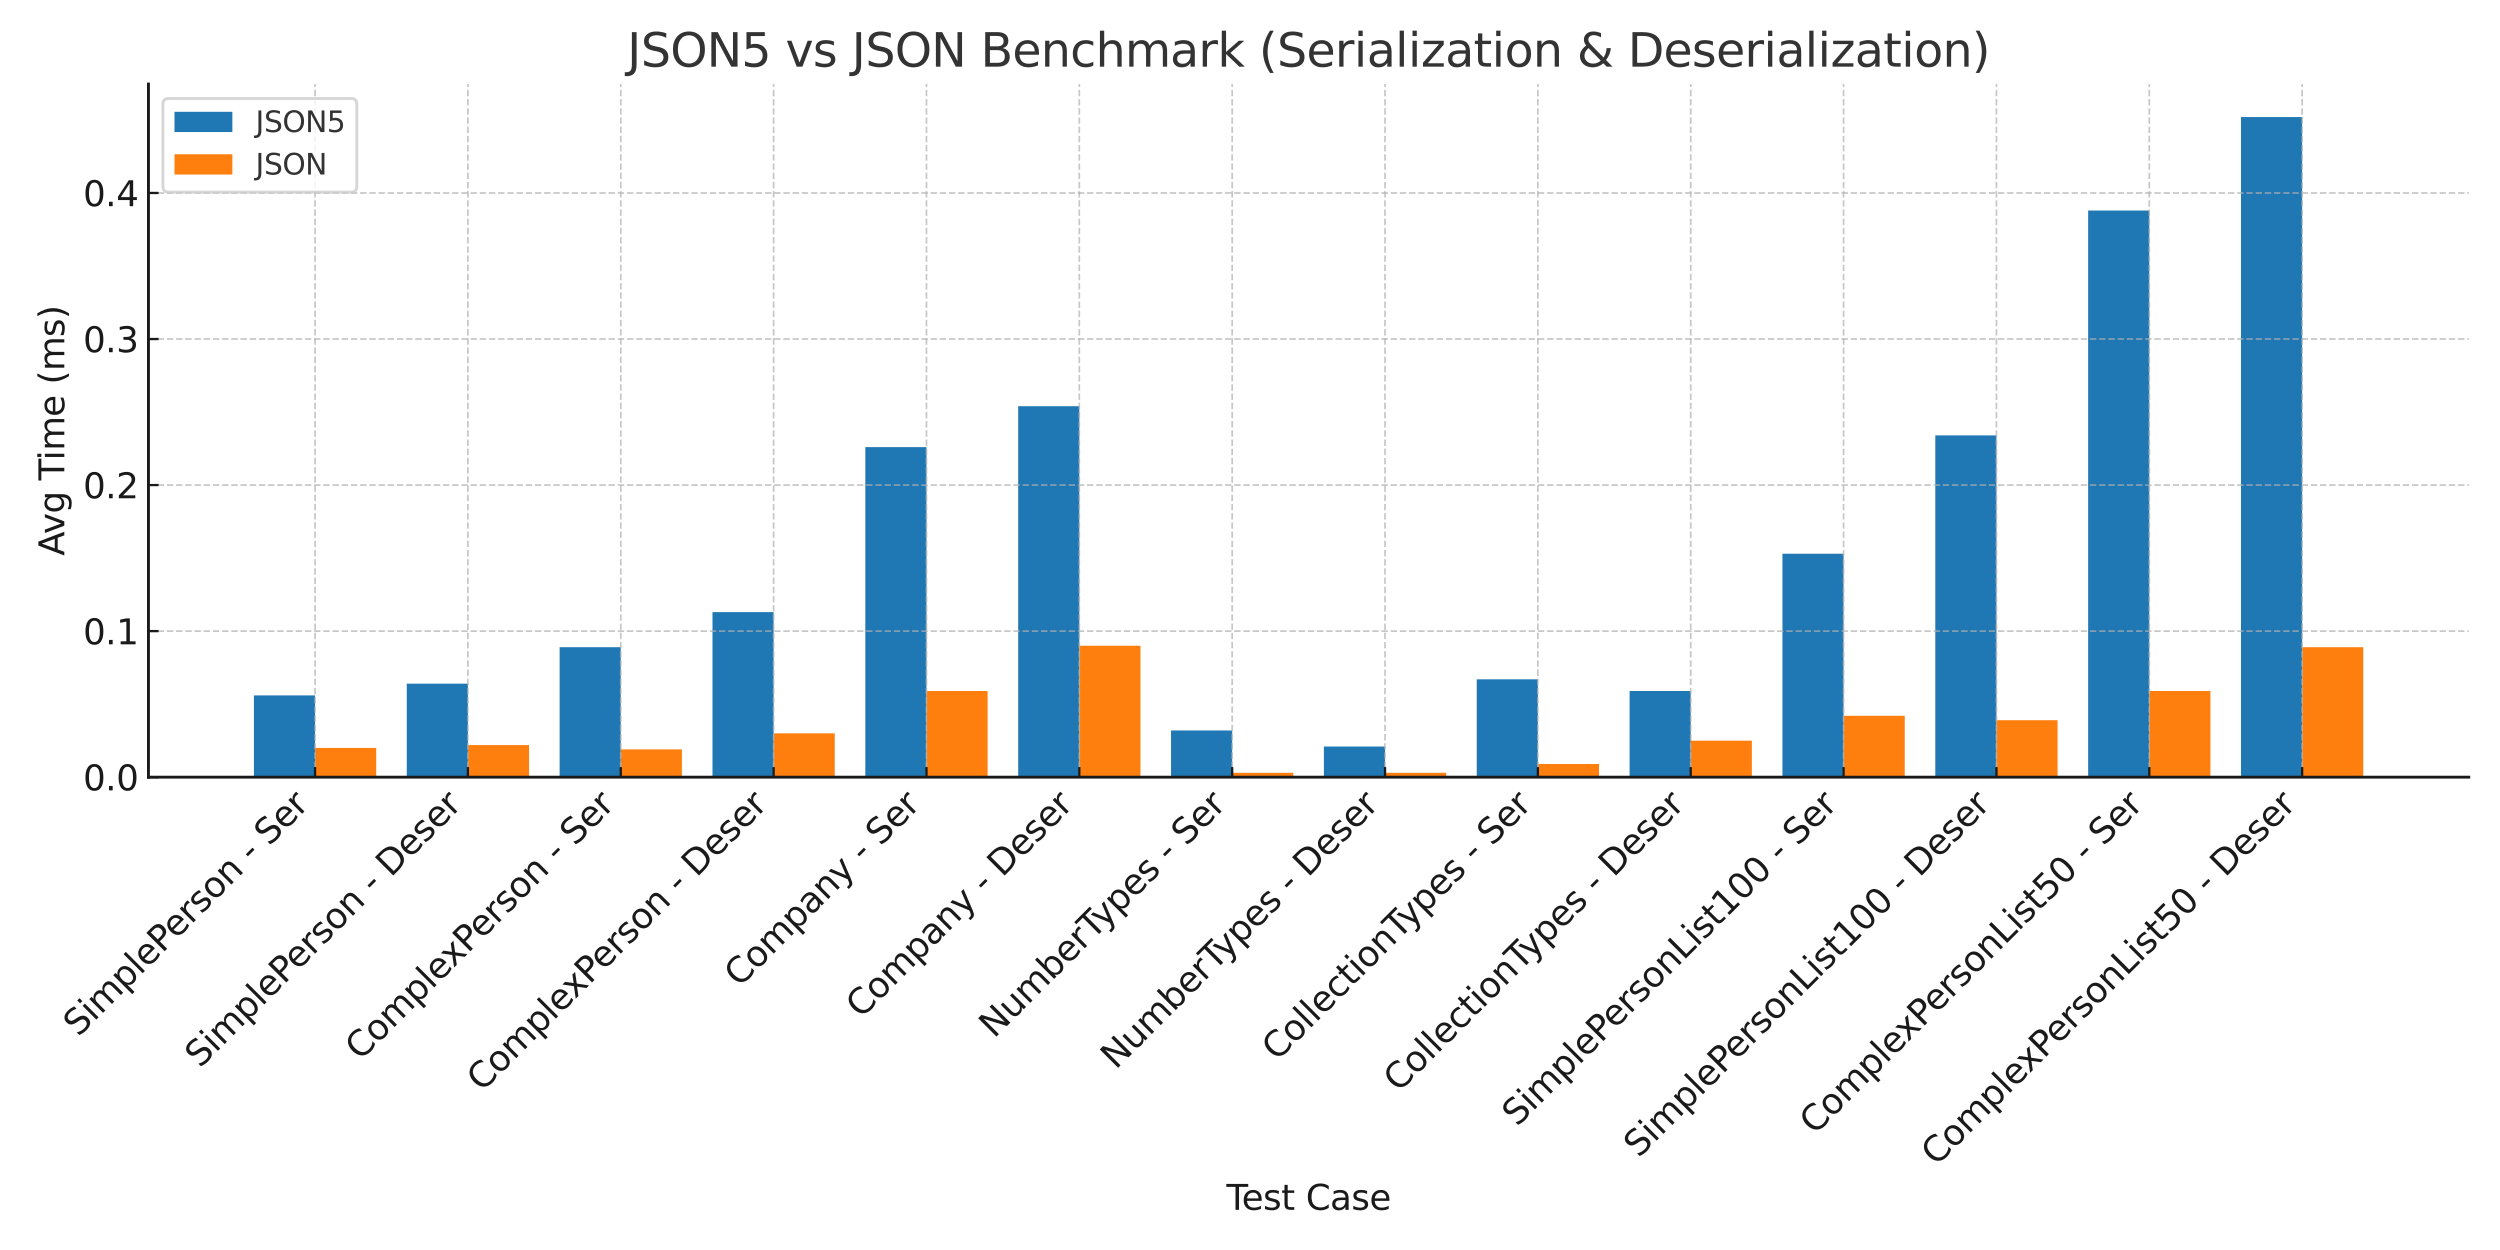<?xml version="1.0" encoding="utf-8" standalone="no"?>
<!DOCTYPE svg PUBLIC "-//W3C//DTD SVG 1.1//EN"
  "http://www.w3.org/Graphics/SVG/1.1/DTD/svg11.dtd">
<svg xmlns:xlink="http://www.w3.org/1999/xlink" width="864pt" height="432pt" viewBox="0 0 864 432" xmlns="http://www.w3.org/2000/svg" version="1.1">
 <defs>
  <style type="text/css">*{stroke-linejoin: round; stroke-linecap: butt}</style>
 </defs>
 <g id="figure_1">
  <g id="patch_1">
   <path d="M 0 432 
L 864 432 
L 864 0 
L 0 0 
z
" style="fill: #ffffff"/>
  </g>
  <g id="axes_1">
   <g id="patch_2">
    <path d="M 51.306 268.59 
L 853.2 268.59 
L 853.2 29.04 
L 51.306 29.04 
z
" style="fill: #ffffff"/>
   </g>
   <g id="patch_3">
    <path d="M 87.755 268.59 
L 108.886 268.59 
L 108.886 240.325 
L 87.755 240.325 
z
" clip-path="url(#p04f91b95f8)" style="fill: #1f77b4"/>
   </g>
   <g id="patch_4">
    <path d="M 140.581 268.59 
L 161.711 268.59 
L 161.711 236.287 
L 140.581 236.287 
z
" clip-path="url(#p04f91b95f8)" style="fill: #1f77b4"/>
   </g>
   <g id="patch_5">
    <path d="M 193.407 268.59 
L 214.537 268.59 
L 214.537 223.668 
L 193.407 223.668 
z
" clip-path="url(#p04f91b95f8)" style="fill: #1f77b4"/>
   </g>
   <g id="patch_6">
    <path d="M 246.233 268.59 
L 267.363 268.59 
L 267.363 211.555 
L 246.233 211.555 
z
" clip-path="url(#p04f91b95f8)" style="fill: #1f77b4"/>
   </g>
   <g id="patch_7">
    <path d="M 299.058 268.59 
L 320.189 268.59 
L 320.189 154.519 
L 299.058 154.519 
z
" clip-path="url(#p04f91b95f8)" style="fill: #1f77b4"/>
   </g>
   <g id="patch_8">
    <path d="M 351.884 268.59 
L 373.014 268.59 
L 373.014 140.386 
L 351.884 140.386 
z
" clip-path="url(#p04f91b95f8)" style="fill: #1f77b4"/>
   </g>
   <g id="patch_9">
    <path d="M 404.71 268.59 
L 425.84 268.59 
L 425.84 252.439 
L 404.71 252.439 
z
" clip-path="url(#p04f91b95f8)" style="fill: #1f77b4"/>
   </g>
   <g id="patch_10">
    <path d="M 457.535 268.59 
L 478.666 268.59 
L 478.666 257.991 
L 457.535 257.991 
z
" clip-path="url(#p04f91b95f8)" style="fill: #1f77b4"/>
   </g>
   <g id="patch_11">
    <path d="M 510.361 268.59 
L 531.491 268.59 
L 531.491 234.773 
L 510.361 234.773 
z
" clip-path="url(#p04f91b95f8)" style="fill: #1f77b4"/>
   </g>
   <g id="patch_12">
    <path d="M 563.187 268.59 
L 584.317 268.59 
L 584.317 238.811 
L 563.187 238.811 
z
" clip-path="url(#p04f91b95f8)" style="fill: #1f77b4"/>
   </g>
   <g id="patch_13">
    <path d="M 616.013 268.59 
L 637.143 268.59 
L 637.143 191.365 
L 616.013 191.365 
z
" clip-path="url(#p04f91b95f8)" style="fill: #1f77b4"/>
   </g>
   <g id="patch_14">
    <path d="M 668.838 268.59 
L 689.969 268.59 
L 689.969 150.481 
L 668.838 150.481 
z
" clip-path="url(#p04f91b95f8)" style="fill: #1f77b4"/>
   </g>
   <g id="patch_15">
    <path d="M 721.664 268.59 
L 742.794 268.59 
L 742.794 72.751 
L 721.664 72.751 
z
" clip-path="url(#p04f91b95f8)" style="fill: #1f77b4"/>
   </g>
   <g id="patch_16">
    <path d="M 774.49 268.59 
L 795.62 268.59 
L 795.62 40.447 
L 774.49 40.447 
z
" clip-path="url(#p04f91b95f8)" style="fill: #1f77b4"/>
   </g>
   <g id="patch_17">
    <path d="M 108.886 268.59 
L 130.016 268.59 
L 130.016 258.496 
L 108.886 258.496 
z
" clip-path="url(#p04f91b95f8)" style="fill: #ff7f0e"/>
   </g>
   <g id="patch_18">
    <path d="M 161.711 268.59 
L 182.842 268.59 
L 182.842 257.486 
L 161.711 257.486 
z
" clip-path="url(#p04f91b95f8)" style="fill: #ff7f0e"/>
   </g>
   <g id="patch_19">
    <path d="M 214.537 268.59 
L 235.667 268.59 
L 235.667 259 
L 214.537 259 
z
" clip-path="url(#p04f91b95f8)" style="fill: #ff7f0e"/>
   </g>
   <g id="patch_20">
    <path d="M 267.363 268.59 
L 288.493 268.59 
L 288.493 253.448 
L 267.363 253.448 
z
" clip-path="url(#p04f91b95f8)" style="fill: #ff7f0e"/>
   </g>
   <g id="patch_21">
    <path d="M 320.189 268.59 
L 341.319 268.59 
L 341.319 238.811 
L 320.189 238.811 
z
" clip-path="url(#p04f91b95f8)" style="fill: #ff7f0e"/>
   </g>
   <g id="patch_22">
    <path d="M 373.014 268.59 
L 394.145 268.59 
L 394.145 223.164 
L 373.014 223.164 
z
" clip-path="url(#p04f91b95f8)" style="fill: #ff7f0e"/>
   </g>
   <g id="patch_23">
    <path d="M 425.84 268.59 
L 446.97 268.59 
L 446.97 267.076 
L 425.84 267.076 
z
" clip-path="url(#p04f91b95f8)" style="fill: #ff7f0e"/>
   </g>
   <g id="patch_24">
    <path d="M 478.666 268.59 
L 499.796 268.59 
L 499.796 267.076 
L 478.666 267.076 
z
" clip-path="url(#p04f91b95f8)" style="fill: #ff7f0e"/>
   </g>
   <g id="patch_25">
    <path d="M 531.491 268.59 
L 552.622 268.59 
L 552.622 264.048 
L 531.491 264.048 
z
" clip-path="url(#p04f91b95f8)" style="fill: #ff7f0e"/>
   </g>
   <g id="patch_26">
    <path d="M 584.317 268.59 
L 605.447 268.59 
L 605.447 255.972 
L 584.317 255.972 
z
" clip-path="url(#p04f91b95f8)" style="fill: #ff7f0e"/>
   </g>
   <g id="patch_27">
    <path d="M 637.143 268.59 
L 658.273 268.59 
L 658.273 247.391 
L 637.143 247.391 
z
" clip-path="url(#p04f91b95f8)" style="fill: #ff7f0e"/>
   </g>
   <g id="patch_28">
    <path d="M 689.969 268.59 
L 711.099 268.59 
L 711.099 248.906 
L 689.969 248.906 
z
" clip-path="url(#p04f91b95f8)" style="fill: #ff7f0e"/>
   </g>
   <g id="patch_29">
    <path d="M 742.794 268.59 
L 763.925 268.59 
L 763.925 238.811 
L 742.794 238.811 
z
" clip-path="url(#p04f91b95f8)" style="fill: #ff7f0e"/>
   </g>
   <g id="patch_30">
    <path d="M 795.62 268.59 
L 816.75 268.59 
L 816.75 223.668 
L 795.62 223.668 
z
" clip-path="url(#p04f91b95f8)" style="fill: #ff7f0e"/>
   </g>
   <g id="matplotlib.axis_1">
    <g id="xtick_1">
     <g id="line2d_1">
      <path d="M 108.886 268.59 
L 108.886 29.04 
" clip-path="url(#p04f91b95f8)" style="fill: none; stroke-dasharray: 2.22,0.96; stroke-dashoffset: 0; stroke: #b0b0b0; stroke-opacity: 0.7; stroke-width: 0.6"/>
     </g>
     <g id="line2d_2">
      <defs>
       <path id="m8826556f63" d="M 0 0 
L 0 -3.5 
" style="stroke: #1a1a1a; stroke-width: 0.8"/>
      </defs>
      <g>
       <use xlink:href="#m8826556f63" x="108.886" y="268.59" style="fill: #1a1a1a; stroke: #1a1a1a; stroke-width: 0.8"/>
      </g>
     </g>
     <g id="text_1">
      <!-- SimplePerson - Ser -->
      <g style="fill: #1a1a1a" transform="translate(27.088 358.571) rotate(-45) scale(0.12 -0.12)">
       <defs>
        <path id="DejaVuSans-53" d="M 3425 4513 
L 3425 3897 
Q 3066 4069 2747 4153 
Q 2428 4238 2131 4238 
Q 1616 4238 1336 4038 
Q 1056 3838 1056 3469 
Q 1056 3159 1242 3001 
Q 1428 2844 1947 2747 
L 2328 2669 
Q 3034 2534 3370 2195 
Q 3706 1856 3706 1288 
Q 3706 609 3251 259 
Q 2797 -91 1919 -91 
Q 1588 -91 1214 -16 
Q 841 59 441 206 
L 441 856 
Q 825 641 1194 531 
Q 1563 422 1919 422 
Q 2459 422 2753 634 
Q 3047 847 3047 1241 
Q 3047 1584 2836 1778 
Q 2625 1972 2144 2069 
L 1759 2144 
Q 1053 2284 737 2584 
Q 422 2884 422 3419 
Q 422 4038 858 4394 
Q 1294 4750 2059 4750 
Q 2388 4750 2728 4690 
Q 3069 4631 3425 4513 
z
" transform="scale(0.016)"/>
        <path id="DejaVuSans-69" d="M 603 3500 
L 1178 3500 
L 1178 0 
L 603 0 
L 603 3500 
z
M 603 4863 
L 1178 4863 
L 1178 4134 
L 603 4134 
L 603 4863 
z
" transform="scale(0.016)"/>
        <path id="DejaVuSans-6d" d="M 3328 2828 
Q 3544 3216 3844 3400 
Q 4144 3584 4550 3584 
Q 5097 3584 5394 3201 
Q 5691 2819 5691 2113 
L 5691 0 
L 5113 0 
L 5113 2094 
Q 5113 2597 4934 2840 
Q 4756 3084 4391 3084 
Q 3944 3084 3684 2787 
Q 3425 2491 3425 1978 
L 3425 0 
L 2847 0 
L 2847 2094 
Q 2847 2600 2669 2842 
Q 2491 3084 2119 3084 
Q 1678 3084 1418 2786 
Q 1159 2488 1159 1978 
L 1159 0 
L 581 0 
L 581 3500 
L 1159 3500 
L 1159 2956 
Q 1356 3278 1631 3431 
Q 1906 3584 2284 3584 
Q 2666 3584 2933 3390 
Q 3200 3197 3328 2828 
z
" transform="scale(0.016)"/>
        <path id="DejaVuSans-70" d="M 1159 525 
L 1159 -1331 
L 581 -1331 
L 581 3500 
L 1159 3500 
L 1159 2969 
Q 1341 3281 1617 3432 
Q 1894 3584 2278 3584 
Q 2916 3584 3314 3078 
Q 3713 2572 3713 1747 
Q 3713 922 3314 415 
Q 2916 -91 2278 -91 
Q 1894 -91 1617 61 
Q 1341 213 1159 525 
z
M 3116 1747 
Q 3116 2381 2855 2742 
Q 2594 3103 2138 3103 
Q 1681 3103 1420 2742 
Q 1159 2381 1159 1747 
Q 1159 1113 1420 752 
Q 1681 391 2138 391 
Q 2594 391 2855 752 
Q 3116 1113 3116 1747 
z
" transform="scale(0.016)"/>
        <path id="DejaVuSans-6c" d="M 603 4863 
L 1178 4863 
L 1178 0 
L 603 0 
L 603 4863 
z
" transform="scale(0.016)"/>
        <path id="DejaVuSans-65" d="M 3597 1894 
L 3597 1613 
L 953 1613 
Q 991 1019 1311 708 
Q 1631 397 2203 397 
Q 2534 397 2845 478 
Q 3156 559 3463 722 
L 3463 178 
Q 3153 47 2828 -22 
Q 2503 -91 2169 -91 
Q 1331 -91 842 396 
Q 353 884 353 1716 
Q 353 2575 817 3079 
Q 1281 3584 2069 3584 
Q 2775 3584 3186 3129 
Q 3597 2675 3597 1894 
z
M 3022 2063 
Q 3016 2534 2758 2815 
Q 2500 3097 2075 3097 
Q 1594 3097 1305 2825 
Q 1016 2553 972 2059 
L 3022 2063 
z
" transform="scale(0.016)"/>
        <path id="DejaVuSans-50" d="M 1259 4147 
L 1259 2394 
L 2053 2394 
Q 2494 2394 2734 2622 
Q 2975 2850 2975 3272 
Q 2975 3691 2734 3919 
Q 2494 4147 2053 4147 
L 1259 4147 
z
M 628 4666 
L 2053 4666 
Q 2838 4666 3239 4311 
Q 3641 3956 3641 3272 
Q 3641 2581 3239 2228 
Q 2838 1875 2053 1875 
L 1259 1875 
L 1259 0 
L 628 0 
L 628 4666 
z
" transform="scale(0.016)"/>
        <path id="DejaVuSans-72" d="M 2631 2963 
Q 2534 3019 2420 3045 
Q 2306 3072 2169 3072 
Q 1681 3072 1420 2755 
Q 1159 2438 1159 1844 
L 1159 0 
L 581 0 
L 581 3500 
L 1159 3500 
L 1159 2956 
Q 1341 3275 1631 3429 
Q 1922 3584 2338 3584 
Q 2397 3584 2469 3576 
Q 2541 3569 2628 3553 
L 2631 2963 
z
" transform="scale(0.016)"/>
        <path id="DejaVuSans-73" d="M 2834 3397 
L 2834 2853 
Q 2591 2978 2328 3040 
Q 2066 3103 1784 3103 
Q 1356 3103 1142 2972 
Q 928 2841 928 2578 
Q 928 2378 1081 2264 
Q 1234 2150 1697 2047 
L 1894 2003 
Q 2506 1872 2764 1633 
Q 3022 1394 3022 966 
Q 3022 478 2636 193 
Q 2250 -91 1575 -91 
Q 1294 -91 989 -36 
Q 684 19 347 128 
L 347 722 
Q 666 556 975 473 
Q 1284 391 1588 391 
Q 1994 391 2212 530 
Q 2431 669 2431 922 
Q 2431 1156 2273 1281 
Q 2116 1406 1581 1522 
L 1381 1569 
Q 847 1681 609 1914 
Q 372 2147 372 2553 
Q 372 3047 722 3315 
Q 1072 3584 1716 3584 
Q 2034 3584 2315 3537 
Q 2597 3491 2834 3397 
z
" transform="scale(0.016)"/>
        <path id="DejaVuSans-6f" d="M 1959 3097 
Q 1497 3097 1228 2736 
Q 959 2375 959 1747 
Q 959 1119 1226 758 
Q 1494 397 1959 397 
Q 2419 397 2687 759 
Q 2956 1122 2956 1747 
Q 2956 2369 2687 2733 
Q 2419 3097 1959 3097 
z
M 1959 3584 
Q 2709 3584 3137 3096 
Q 3566 2609 3566 1747 
Q 3566 888 3137 398 
Q 2709 -91 1959 -91 
Q 1206 -91 779 398 
Q 353 888 353 1747 
Q 353 2609 779 3096 
Q 1206 3584 1959 3584 
z
" transform="scale(0.016)"/>
        <path id="DejaVuSans-6e" d="M 3513 2113 
L 3513 0 
L 2938 0 
L 2938 2094 
Q 2938 2591 2744 2837 
Q 2550 3084 2163 3084 
Q 1697 3084 1428 2787 
Q 1159 2491 1159 1978 
L 1159 0 
L 581 0 
L 581 3500 
L 1159 3500 
L 1159 2956 
Q 1366 3272 1645 3428 
Q 1925 3584 2291 3584 
Q 2894 3584 3203 3211 
Q 3513 2838 3513 2113 
z
" transform="scale(0.016)"/>
        <path id="DejaVuSans-20" transform="scale(0.016)"/>
        <path id="DejaVuSans-2d" d="M 313 2009 
L 1997 2009 
L 1997 1497 
L 313 1497 
L 313 2009 
z
" transform="scale(0.016)"/>
       </defs>
       <use xlink:href="#DejaVuSans-53"/>
       <use xlink:href="#DejaVuSans-69" x="63.477"/>
       <use xlink:href="#DejaVuSans-6d" x="91.26"/>
       <use xlink:href="#DejaVuSans-70" x="188.672"/>
       <use xlink:href="#DejaVuSans-6c" x="252.148"/>
       <use xlink:href="#DejaVuSans-65" x="279.932"/>
       <use xlink:href="#DejaVuSans-50" x="341.455"/>
       <use xlink:href="#DejaVuSans-65" x="398.133"/>
       <use xlink:href="#DejaVuSans-72" x="459.656"/>
       <use xlink:href="#DejaVuSans-73" x="500.77"/>
       <use xlink:href="#DejaVuSans-6f" x="552.869"/>
       <use xlink:href="#DejaVuSans-6e" x="614.051"/>
       <use xlink:href="#DejaVuSans-20" x="677.43"/>
       <use xlink:href="#DejaVuSans-2d" x="709.217"/>
       <use xlink:href="#DejaVuSans-20" x="745.301"/>
       <use xlink:href="#DejaVuSans-53" x="777.088"/>
       <use xlink:href="#DejaVuSans-65" x="840.564"/>
       <use xlink:href="#DejaVuSans-72" x="902.088"/>
      </g>
     </g>
    </g>
    <g id="xtick_2">
     <g id="line2d_3">
      <path d="M 161.711 268.59 
L 161.711 29.04 
" clip-path="url(#p04f91b95f8)" style="fill: none; stroke-dasharray: 2.22,0.96; stroke-dashoffset: 0; stroke: #b0b0b0; stroke-opacity: 0.7; stroke-width: 0.6"/>
     </g>
     <g id="line2d_4">
      <g>
       <use xlink:href="#m8826556f63" x="161.711" y="268.59" style="fill: #1a1a1a; stroke: #1a1a1a; stroke-width: 0.8"/>
      </g>
     </g>
     <g id="text_2">
      <!-- SimplePerson - Deser -->
      <g style="fill: #1a1a1a" transform="translate(69.125 369.36) rotate(-45) scale(0.12 -0.12)">
       <defs>
        <path id="DejaVuSans-44" d="M 1259 4147 
L 1259 519 
L 2022 519 
Q 2988 519 3436 956 
Q 3884 1394 3884 2338 
Q 3884 3275 3436 3711 
Q 2988 4147 2022 4147 
L 1259 4147 
z
M 628 4666 
L 1925 4666 
Q 3281 4666 3915 4102 
Q 4550 3538 4550 2338 
Q 4550 1131 3912 565 
Q 3275 0 1925 0 
L 628 0 
L 628 4666 
z
" transform="scale(0.016)"/>
       </defs>
       <use xlink:href="#DejaVuSans-53"/>
       <use xlink:href="#DejaVuSans-69" x="63.477"/>
       <use xlink:href="#DejaVuSans-6d" x="91.26"/>
       <use xlink:href="#DejaVuSans-70" x="188.672"/>
       <use xlink:href="#DejaVuSans-6c" x="252.148"/>
       <use xlink:href="#DejaVuSans-65" x="279.932"/>
       <use xlink:href="#DejaVuSans-50" x="341.455"/>
       <use xlink:href="#DejaVuSans-65" x="398.133"/>
       <use xlink:href="#DejaVuSans-72" x="459.656"/>
       <use xlink:href="#DejaVuSans-73" x="500.77"/>
       <use xlink:href="#DejaVuSans-6f" x="552.869"/>
       <use xlink:href="#DejaVuSans-6e" x="614.051"/>
       <use xlink:href="#DejaVuSans-20" x="677.43"/>
       <use xlink:href="#DejaVuSans-2d" x="709.217"/>
       <use xlink:href="#DejaVuSans-20" x="745.301"/>
       <use xlink:href="#DejaVuSans-44" x="777.088"/>
       <use xlink:href="#DejaVuSans-65" x="854.09"/>
       <use xlink:href="#DejaVuSans-73" x="915.613"/>
       <use xlink:href="#DejaVuSans-65" x="967.713"/>
       <use xlink:href="#DejaVuSans-72" x="1029.236"/>
      </g>
     </g>
    </g>
    <g id="xtick_3">
     <g id="line2d_5">
      <path d="M 214.537 268.59 
L 214.537 29.04 
" clip-path="url(#p04f91b95f8)" style="fill: none; stroke-dasharray: 2.22,0.96; stroke-dashoffset: 0; stroke: #b0b0b0; stroke-opacity: 0.7; stroke-width: 0.6"/>
     </g>
     <g id="line2d_6">
      <g>
       <use xlink:href="#m8826556f63" x="214.537" y="268.59" style="fill: #1a1a1a; stroke: #1a1a1a; stroke-width: 0.8"/>
      </g>
     </g>
     <g id="text_3">
      <!-- ComplexPerson - Ser -->
      <g style="fill: #1a1a1a" transform="translate(124.492 366.818) rotate(-45) scale(0.12 -0.12)">
       <defs>
        <path id="DejaVuSans-43" d="M 4122 4306 
L 4122 3641 
Q 3803 3938 3442 4084 
Q 3081 4231 2675 4231 
Q 1875 4231 1450 3742 
Q 1025 3253 1025 2328 
Q 1025 1406 1450 917 
Q 1875 428 2675 428 
Q 3081 428 3442 575 
Q 3803 722 4122 1019 
L 4122 359 
Q 3791 134 3420 21 
Q 3050 -91 2638 -91 
Q 1578 -91 968 557 
Q 359 1206 359 2328 
Q 359 3453 968 4101 
Q 1578 4750 2638 4750 
Q 3056 4750 3426 4639 
Q 3797 4528 4122 4306 
z
" transform="scale(0.016)"/>
        <path id="DejaVuSans-78" d="M 3513 3500 
L 2247 1797 
L 3578 0 
L 2900 0 
L 1881 1375 
L 863 0 
L 184 0 
L 1544 1831 
L 300 3500 
L 978 3500 
L 1906 2253 
L 2834 3500 
L 3513 3500 
z
" transform="scale(0.016)"/>
       </defs>
       <use xlink:href="#DejaVuSans-43"/>
       <use xlink:href="#DejaVuSans-6f" x="69.824"/>
       <use xlink:href="#DejaVuSans-6d" x="131.006"/>
       <use xlink:href="#DejaVuSans-70" x="228.418"/>
       <use xlink:href="#DejaVuSans-6c" x="291.895"/>
       <use xlink:href="#DejaVuSans-65" x="319.678"/>
       <use xlink:href="#DejaVuSans-78" x="379.451"/>
       <use xlink:href="#DejaVuSans-50" x="438.631"/>
       <use xlink:href="#DejaVuSans-65" x="495.309"/>
       <use xlink:href="#DejaVuSans-72" x="556.832"/>
       <use xlink:href="#DejaVuSans-73" x="597.945"/>
       <use xlink:href="#DejaVuSans-6f" x="650.045"/>
       <use xlink:href="#DejaVuSans-6e" x="711.227"/>
       <use xlink:href="#DejaVuSans-20" x="774.605"/>
       <use xlink:href="#DejaVuSans-2d" x="806.393"/>
       <use xlink:href="#DejaVuSans-20" x="842.477"/>
       <use xlink:href="#DejaVuSans-53" x="874.264"/>
       <use xlink:href="#DejaVuSans-65" x="937.74"/>
       <use xlink:href="#DejaVuSans-72" x="999.264"/>
      </g>
     </g>
    </g>
    <g id="xtick_4">
     <g id="line2d_7">
      <path d="M 267.363 268.59 
L 267.363 29.04 
" clip-path="url(#p04f91b95f8)" style="fill: none; stroke-dasharray: 2.22,0.96; stroke-dashoffset: 0; stroke: #b0b0b0; stroke-opacity: 0.7; stroke-width: 0.6"/>
     </g>
     <g id="line2d_8">
      <g>
       <use xlink:href="#m8826556f63" x="267.363" y="268.59" style="fill: #1a1a1a; stroke: #1a1a1a; stroke-width: 0.8"/>
      </g>
     </g>
     <g id="text_4">
      <!-- ComplexPerson - Deser -->
      <g style="fill: #1a1a1a" transform="translate(166.53 377.606) rotate(-45) scale(0.12 -0.12)">
       <use xlink:href="#DejaVuSans-43"/>
       <use xlink:href="#DejaVuSans-6f" x="69.824"/>
       <use xlink:href="#DejaVuSans-6d" x="131.006"/>
       <use xlink:href="#DejaVuSans-70" x="228.418"/>
       <use xlink:href="#DejaVuSans-6c" x="291.895"/>
       <use xlink:href="#DejaVuSans-65" x="319.678"/>
       <use xlink:href="#DejaVuSans-78" x="379.451"/>
       <use xlink:href="#DejaVuSans-50" x="438.631"/>
       <use xlink:href="#DejaVuSans-65" x="495.309"/>
       <use xlink:href="#DejaVuSans-72" x="556.832"/>
       <use xlink:href="#DejaVuSans-73" x="597.945"/>
       <use xlink:href="#DejaVuSans-6f" x="650.045"/>
       <use xlink:href="#DejaVuSans-6e" x="711.227"/>
       <use xlink:href="#DejaVuSans-20" x="774.605"/>
       <use xlink:href="#DejaVuSans-2d" x="806.393"/>
       <use xlink:href="#DejaVuSans-20" x="842.477"/>
       <use xlink:href="#DejaVuSans-44" x="874.264"/>
       <use xlink:href="#DejaVuSans-65" x="951.266"/>
       <use xlink:href="#DejaVuSans-73" x="1012.789"/>
       <use xlink:href="#DejaVuSans-65" x="1064.889"/>
       <use xlink:href="#DejaVuSans-72" x="1126.412"/>
      </g>
     </g>
    </g>
    <g id="xtick_5">
     <g id="line2d_9">
      <path d="M 320.189 268.59 
L 320.189 29.04 
" clip-path="url(#p04f91b95f8)" style="fill: none; stroke-dasharray: 2.22,0.96; stroke-dashoffset: 0; stroke: #b0b0b0; stroke-opacity: 0.7; stroke-width: 0.6"/>
     </g>
     <g id="line2d_10">
      <g>
       <use xlink:href="#m8826556f63" x="320.189" y="268.59" style="fill: #1a1a1a; stroke: #1a1a1a; stroke-width: 0.8"/>
      </g>
     </g>
     <g id="text_5">
      <!-- Company - Ser -->
      <g style="fill: #1a1a1a" transform="translate(255.504 341.458) rotate(-45) scale(0.12 -0.12)">
       <defs>
        <path id="DejaVuSans-61" d="M 2194 1759 
Q 1497 1759 1228 1600 
Q 959 1441 959 1056 
Q 959 750 1161 570 
Q 1363 391 1709 391 
Q 2188 391 2477 730 
Q 2766 1069 2766 1631 
L 2766 1759 
L 2194 1759 
z
M 3341 1997 
L 3341 0 
L 2766 0 
L 2766 531 
Q 2569 213 2275 61 
Q 1981 -91 1556 -91 
Q 1019 -91 701 211 
Q 384 513 384 1019 
Q 384 1609 779 1909 
Q 1175 2209 1959 2209 
L 2766 2209 
L 2766 2266 
Q 2766 2663 2505 2880 
Q 2244 3097 1772 3097 
Q 1472 3097 1187 3025 
Q 903 2953 641 2809 
L 641 3341 
Q 956 3463 1253 3523 
Q 1550 3584 1831 3584 
Q 2591 3584 2966 3190 
Q 3341 2797 3341 1997 
z
" transform="scale(0.016)"/>
        <path id="DejaVuSans-79" d="M 2059 -325 
Q 1816 -950 1584 -1140 
Q 1353 -1331 966 -1331 
L 506 -1331 
L 506 -850 
L 844 -850 
Q 1081 -850 1212 -737 
Q 1344 -625 1503 -206 
L 1606 56 
L 191 3500 
L 800 3500 
L 1894 763 
L 2988 3500 
L 3597 3500 
L 2059 -325 
z
" transform="scale(0.016)"/>
       </defs>
       <use xlink:href="#DejaVuSans-43"/>
       <use xlink:href="#DejaVuSans-6f" x="69.824"/>
       <use xlink:href="#DejaVuSans-6d" x="131.006"/>
       <use xlink:href="#DejaVuSans-70" x="228.418"/>
       <use xlink:href="#DejaVuSans-61" x="291.895"/>
       <use xlink:href="#DejaVuSans-6e" x="353.174"/>
       <use xlink:href="#DejaVuSans-79" x="416.553"/>
       <use xlink:href="#DejaVuSans-20" x="475.732"/>
       <use xlink:href="#DejaVuSans-2d" x="507.52"/>
       <use xlink:href="#DejaVuSans-20" x="543.604"/>
       <use xlink:href="#DejaVuSans-53" x="575.391"/>
       <use xlink:href="#DejaVuSans-65" x="638.867"/>
       <use xlink:href="#DejaVuSans-72" x="700.391"/>
      </g>
     </g>
    </g>
    <g id="xtick_6">
     <g id="line2d_11">
      <path d="M 373.014 268.59 
L 373.014 29.04 
" clip-path="url(#p04f91b95f8)" style="fill: none; stroke-dasharray: 2.22,0.96; stroke-dashoffset: 0; stroke: #b0b0b0; stroke-opacity: 0.7; stroke-width: 0.6"/>
     </g>
     <g id="line2d_12">
      <g>
       <use xlink:href="#m8826556f63" x="373.014" y="268.59" style="fill: #1a1a1a; stroke: #1a1a1a; stroke-width: 0.8"/>
      </g>
     </g>
     <g id="text_6">
      <!-- Company - Deser -->
      <g style="fill: #1a1a1a" transform="translate(297.542 352.246) rotate(-45) scale(0.12 -0.12)">
       <use xlink:href="#DejaVuSans-43"/>
       <use xlink:href="#DejaVuSans-6f" x="69.824"/>
       <use xlink:href="#DejaVuSans-6d" x="131.006"/>
       <use xlink:href="#DejaVuSans-70" x="228.418"/>
       <use xlink:href="#DejaVuSans-61" x="291.895"/>
       <use xlink:href="#DejaVuSans-6e" x="353.174"/>
       <use xlink:href="#DejaVuSans-79" x="416.553"/>
       <use xlink:href="#DejaVuSans-20" x="475.732"/>
       <use xlink:href="#DejaVuSans-2d" x="507.52"/>
       <use xlink:href="#DejaVuSans-20" x="543.604"/>
       <use xlink:href="#DejaVuSans-44" x="575.391"/>
       <use xlink:href="#DejaVuSans-65" x="652.393"/>
       <use xlink:href="#DejaVuSans-73" x="713.916"/>
       <use xlink:href="#DejaVuSans-65" x="766.016"/>
       <use xlink:href="#DejaVuSans-72" x="827.539"/>
      </g>
     </g>
    </g>
    <g id="xtick_7">
     <g id="line2d_13">
      <path d="M 425.84 268.59 
L 425.84 29.04 
" clip-path="url(#p04f91b95f8)" style="fill: none; stroke-dasharray: 2.22,0.96; stroke-dashoffset: 0; stroke: #b0b0b0; stroke-opacity: 0.7; stroke-width: 0.6"/>
     </g>
     <g id="line2d_14">
      <g>
       <use xlink:href="#m8826556f63" x="425.84" y="268.59" style="fill: #1a1a1a; stroke: #1a1a1a; stroke-width: 0.8"/>
      </g>
     </g>
     <g id="text_7">
      <!-- NumberTypes - Ser -->
      <g style="fill: #1a1a1a" transform="translate(343.53 359.083) rotate(-45) scale(0.12 -0.12)">
       <defs>
        <path id="DejaVuSans-4e" d="M 628 4666 
L 1478 4666 
L 3547 763 
L 3547 4666 
L 4159 4666 
L 4159 0 
L 3309 0 
L 1241 3903 
L 1241 0 
L 628 0 
L 628 4666 
z
" transform="scale(0.016)"/>
        <path id="DejaVuSans-75" d="M 544 1381 
L 544 3500 
L 1119 3500 
L 1119 1403 
Q 1119 906 1312 657 
Q 1506 409 1894 409 
Q 2359 409 2629 706 
Q 2900 1003 2900 1516 
L 2900 3500 
L 3475 3500 
L 3475 0 
L 2900 0 
L 2900 538 
Q 2691 219 2414 64 
Q 2138 -91 1772 -91 
Q 1169 -91 856 284 
Q 544 659 544 1381 
z
M 1991 3584 
L 1991 3584 
z
" transform="scale(0.016)"/>
        <path id="DejaVuSans-62" d="M 3116 1747 
Q 3116 2381 2855 2742 
Q 2594 3103 2138 3103 
Q 1681 3103 1420 2742 
Q 1159 2381 1159 1747 
Q 1159 1113 1420 752 
Q 1681 391 2138 391 
Q 2594 391 2855 752 
Q 3116 1113 3116 1747 
z
M 1159 2969 
Q 1341 3281 1617 3432 
Q 1894 3584 2278 3584 
Q 2916 3584 3314 3078 
Q 3713 2572 3713 1747 
Q 3713 922 3314 415 
Q 2916 -91 2278 -91 
Q 1894 -91 1617 61 
Q 1341 213 1159 525 
L 1159 0 
L 581 0 
L 581 4863 
L 1159 4863 
L 1159 2969 
z
" transform="scale(0.016)"/>
        <path id="DejaVuSans-54" d="M -19 4666 
L 3928 4666 
L 3928 4134 
L 2272 4134 
L 2272 0 
L 1638 0 
L 1638 4134 
L -19 4134 
L -19 4666 
z
" transform="scale(0.016)"/>
       </defs>
       <use xlink:href="#DejaVuSans-4e"/>
       <use xlink:href="#DejaVuSans-75" x="74.805"/>
       <use xlink:href="#DejaVuSans-6d" x="138.184"/>
       <use xlink:href="#DejaVuSans-62" x="235.596"/>
       <use xlink:href="#DejaVuSans-65" x="299.072"/>
       <use xlink:href="#DejaVuSans-72" x="360.596"/>
       <use xlink:href="#DejaVuSans-54" x="401.709"/>
       <use xlink:href="#DejaVuSans-79" x="447.168"/>
       <use xlink:href="#DejaVuSans-70" x="506.348"/>
       <use xlink:href="#DejaVuSans-65" x="569.824"/>
       <use xlink:href="#DejaVuSans-73" x="631.348"/>
       <use xlink:href="#DejaVuSans-20" x="683.447"/>
       <use xlink:href="#DejaVuSans-2d" x="715.234"/>
       <use xlink:href="#DejaVuSans-20" x="751.318"/>
       <use xlink:href="#DejaVuSans-53" x="783.105"/>
       <use xlink:href="#DejaVuSans-65" x="846.582"/>
       <use xlink:href="#DejaVuSans-72" x="908.105"/>
      </g>
     </g>
    </g>
    <g id="xtick_8">
     <g id="line2d_15">
      <path d="M 478.666 268.59 
L 478.666 29.04 
" clip-path="url(#p04f91b95f8)" style="fill: none; stroke-dasharray: 2.22,0.96; stroke-dashoffset: 0; stroke: #b0b0b0; stroke-opacity: 0.7; stroke-width: 0.6"/>
     </g>
     <g id="line2d_16">
      <g>
       <use xlink:href="#m8826556f63" x="478.666" y="268.59" style="fill: #1a1a1a; stroke: #1a1a1a; stroke-width: 0.8"/>
      </g>
     </g>
     <g id="text_8">
      <!-- NumberTypes - Deser -->
      <g style="fill: #1a1a1a" transform="translate(385.568 369.871) rotate(-45) scale(0.12 -0.12)">
       <use xlink:href="#DejaVuSans-4e"/>
       <use xlink:href="#DejaVuSans-75" x="74.805"/>
       <use xlink:href="#DejaVuSans-6d" x="138.184"/>
       <use xlink:href="#DejaVuSans-62" x="235.596"/>
       <use xlink:href="#DejaVuSans-65" x="299.072"/>
       <use xlink:href="#DejaVuSans-72" x="360.596"/>
       <use xlink:href="#DejaVuSans-54" x="401.709"/>
       <use xlink:href="#DejaVuSans-79" x="447.168"/>
       <use xlink:href="#DejaVuSans-70" x="506.348"/>
       <use xlink:href="#DejaVuSans-65" x="569.824"/>
       <use xlink:href="#DejaVuSans-73" x="631.348"/>
       <use xlink:href="#DejaVuSans-20" x="683.447"/>
       <use xlink:href="#DejaVuSans-2d" x="715.234"/>
       <use xlink:href="#DejaVuSans-20" x="751.318"/>
       <use xlink:href="#DejaVuSans-44" x="783.105"/>
       <use xlink:href="#DejaVuSans-65" x="860.107"/>
       <use xlink:href="#DejaVuSans-73" x="921.631"/>
       <use xlink:href="#DejaVuSans-65" x="973.73"/>
       <use xlink:href="#DejaVuSans-72" x="1035.254"/>
      </g>
     </g>
    </g>
    <g id="xtick_9">
     <g id="line2d_17">
      <path d="M 531.491 268.59 
L 531.491 29.04 
" clip-path="url(#p04f91b95f8)" style="fill: none; stroke-dasharray: 2.22,0.96; stroke-dashoffset: 0; stroke: #b0b0b0; stroke-opacity: 0.7; stroke-width: 0.6"/>
     </g>
     <g id="line2d_18">
      <g>
       <use xlink:href="#m8826556f63" x="531.491" y="268.59" style="fill: #1a1a1a; stroke: #1a1a1a; stroke-width: 0.8"/>
      </g>
     </g>
     <g id="text_9">
      <!-- CollectionTypes - Ser -->
      <g style="fill: #1a1a1a" transform="translate(441.297 366.968) rotate(-45) scale(0.12 -0.12)">
       <defs>
        <path id="DejaVuSans-63" d="M 3122 3366 
L 3122 2828 
Q 2878 2963 2633 3030 
Q 2388 3097 2138 3097 
Q 1578 3097 1268 2742 
Q 959 2388 959 1747 
Q 959 1106 1268 751 
Q 1578 397 2138 397 
Q 2388 397 2633 464 
Q 2878 531 3122 666 
L 3122 134 
Q 2881 22 2623 -34 
Q 2366 -91 2075 -91 
Q 1284 -91 818 406 
Q 353 903 353 1747 
Q 353 2603 823 3093 
Q 1294 3584 2113 3584 
Q 2378 3584 2631 3529 
Q 2884 3475 3122 3366 
z
" transform="scale(0.016)"/>
        <path id="DejaVuSans-74" d="M 1172 4494 
L 1172 3500 
L 2356 3500 
L 2356 3053 
L 1172 3053 
L 1172 1153 
Q 1172 725 1289 603 
Q 1406 481 1766 481 
L 2356 481 
L 2356 0 
L 1766 0 
Q 1100 0 847 248 
Q 594 497 594 1153 
L 594 3053 
L 172 3053 
L 172 3500 
L 594 3500 
L 594 4494 
L 1172 4494 
z
" transform="scale(0.016)"/>
       </defs>
       <use xlink:href="#DejaVuSans-43"/>
       <use xlink:href="#DejaVuSans-6f" x="69.824"/>
       <use xlink:href="#DejaVuSans-6c" x="131.006"/>
       <use xlink:href="#DejaVuSans-6c" x="158.789"/>
       <use xlink:href="#DejaVuSans-65" x="186.572"/>
       <use xlink:href="#DejaVuSans-63" x="248.096"/>
       <use xlink:href="#DejaVuSans-74" x="303.076"/>
       <use xlink:href="#DejaVuSans-69" x="342.285"/>
       <use xlink:href="#DejaVuSans-6f" x="370.068"/>
       <use xlink:href="#DejaVuSans-6e" x="431.25"/>
       <use xlink:href="#DejaVuSans-54" x="494.629"/>
       <use xlink:href="#DejaVuSans-79" x="540.088"/>
       <use xlink:href="#DejaVuSans-70" x="599.268"/>
       <use xlink:href="#DejaVuSans-65" x="662.744"/>
       <use xlink:href="#DejaVuSans-73" x="724.268"/>
       <use xlink:href="#DejaVuSans-20" x="776.367"/>
       <use xlink:href="#DejaVuSans-2d" x="808.154"/>
       <use xlink:href="#DejaVuSans-20" x="844.238"/>
       <use xlink:href="#DejaVuSans-53" x="876.025"/>
       <use xlink:href="#DejaVuSans-65" x="939.502"/>
       <use xlink:href="#DejaVuSans-72" x="1001.025"/>
      </g>
     </g>
    </g>
    <g id="xtick_10">
     <g id="line2d_19">
      <path d="M 584.317 268.59 
L 584.317 29.04 
" clip-path="url(#p04f91b95f8)" style="fill: none; stroke-dasharray: 2.22,0.96; stroke-dashoffset: 0; stroke: #b0b0b0; stroke-opacity: 0.7; stroke-width: 0.6"/>
     </g>
     <g id="line2d_20">
      <g>
       <use xlink:href="#m8826556f63" x="584.317" y="268.59" style="fill: #1a1a1a; stroke: #1a1a1a; stroke-width: 0.8"/>
      </g>
     </g>
     <g id="text_10">
      <!-- CollectionTypes - Deser -->
      <g style="fill: #1a1a1a" transform="translate(483.334 377.756) rotate(-45) scale(0.12 -0.12)">
       <use xlink:href="#DejaVuSans-43"/>
       <use xlink:href="#DejaVuSans-6f" x="69.824"/>
       <use xlink:href="#DejaVuSans-6c" x="131.006"/>
       <use xlink:href="#DejaVuSans-6c" x="158.789"/>
       <use xlink:href="#DejaVuSans-65" x="186.572"/>
       <use xlink:href="#DejaVuSans-63" x="248.096"/>
       <use xlink:href="#DejaVuSans-74" x="303.076"/>
       <use xlink:href="#DejaVuSans-69" x="342.285"/>
       <use xlink:href="#DejaVuSans-6f" x="370.068"/>
       <use xlink:href="#DejaVuSans-6e" x="431.25"/>
       <use xlink:href="#DejaVuSans-54" x="494.629"/>
       <use xlink:href="#DejaVuSans-79" x="540.088"/>
       <use xlink:href="#DejaVuSans-70" x="599.268"/>
       <use xlink:href="#DejaVuSans-65" x="662.744"/>
       <use xlink:href="#DejaVuSans-73" x="724.268"/>
       <use xlink:href="#DejaVuSans-20" x="776.367"/>
       <use xlink:href="#DejaVuSans-2d" x="808.154"/>
       <use xlink:href="#DejaVuSans-20" x="844.238"/>
       <use xlink:href="#DejaVuSans-44" x="876.025"/>
       <use xlink:href="#DejaVuSans-65" x="953.027"/>
       <use xlink:href="#DejaVuSans-73" x="1014.551"/>
       <use xlink:href="#DejaVuSans-65" x="1066.65"/>
       <use xlink:href="#DejaVuSans-72" x="1128.174"/>
      </g>
     </g>
    </g>
    <g id="xtick_11">
     <g id="line2d_21">
      <path d="M 637.143 268.59 
L 637.143 29.04 
" clip-path="url(#p04f91b95f8)" style="fill: none; stroke-dasharray: 2.22,0.96; stroke-dashoffset: 0; stroke: #b0b0b0; stroke-opacity: 0.7; stroke-width: 0.6"/>
     </g>
     <g id="line2d_22">
      <g>
       <use xlink:href="#m8826556f63" x="637.143" y="268.59" style="fill: #1a1a1a; stroke: #1a1a1a; stroke-width: 0.8"/>
      </g>
     </g>
     <g id="text_11">
      <!-- SimplePersonList100 - Ser -->
      <g style="fill: #1a1a1a" transform="translate(524.316 389.6) rotate(-45) scale(0.12 -0.12)">
       <defs>
        <path id="DejaVuSans-4c" d="M 628 4666 
L 1259 4666 
L 1259 531 
L 3531 531 
L 3531 0 
L 628 0 
L 628 4666 
z
" transform="scale(0.016)"/>
        <path id="DejaVuSans-31" d="M 794 531 
L 1825 531 
L 1825 4091 
L 703 3866 
L 703 4441 
L 1819 4666 
L 2450 4666 
L 2450 531 
L 3481 531 
L 3481 0 
L 794 0 
L 794 531 
z
" transform="scale(0.016)"/>
        <path id="DejaVuSans-30" d="M 2034 4250 
Q 1547 4250 1301 3770 
Q 1056 3291 1056 2328 
Q 1056 1369 1301 889 
Q 1547 409 2034 409 
Q 2525 409 2770 889 
Q 3016 1369 3016 2328 
Q 3016 3291 2770 3770 
Q 2525 4250 2034 4250 
z
M 2034 4750 
Q 2819 4750 3233 4129 
Q 3647 3509 3647 2328 
Q 3647 1150 3233 529 
Q 2819 -91 2034 -91 
Q 1250 -91 836 529 
Q 422 1150 422 2328 
Q 422 3509 836 4129 
Q 1250 4750 2034 4750 
z
" transform="scale(0.016)"/>
       </defs>
       <use xlink:href="#DejaVuSans-53"/>
       <use xlink:href="#DejaVuSans-69" x="63.477"/>
       <use xlink:href="#DejaVuSans-6d" x="91.26"/>
       <use xlink:href="#DejaVuSans-70" x="188.672"/>
       <use xlink:href="#DejaVuSans-6c" x="252.148"/>
       <use xlink:href="#DejaVuSans-65" x="279.932"/>
       <use xlink:href="#DejaVuSans-50" x="341.455"/>
       <use xlink:href="#DejaVuSans-65" x="398.133"/>
       <use xlink:href="#DejaVuSans-72" x="459.656"/>
       <use xlink:href="#DejaVuSans-73" x="500.77"/>
       <use xlink:href="#DejaVuSans-6f" x="552.869"/>
       <use xlink:href="#DejaVuSans-6e" x="614.051"/>
       <use xlink:href="#DejaVuSans-4c" x="677.43"/>
       <use xlink:href="#DejaVuSans-69" x="733.143"/>
       <use xlink:href="#DejaVuSans-73" x="760.926"/>
       <use xlink:href="#DejaVuSans-74" x="813.025"/>
       <use xlink:href="#DejaVuSans-31" x="852.234"/>
       <use xlink:href="#DejaVuSans-30" x="915.857"/>
       <use xlink:href="#DejaVuSans-30" x="979.48"/>
       <use xlink:href="#DejaVuSans-20" x="1043.104"/>
       <use xlink:href="#DejaVuSans-2d" x="1074.891"/>
       <use xlink:href="#DejaVuSans-20" x="1110.975"/>
       <use xlink:href="#DejaVuSans-53" x="1142.762"/>
       <use xlink:href="#DejaVuSans-65" x="1206.238"/>
       <use xlink:href="#DejaVuSans-72" x="1267.762"/>
      </g>
     </g>
    </g>
    <g id="xtick_12">
     <g id="line2d_23">
      <path d="M 689.969 268.59 
L 689.969 29.04 
" clip-path="url(#p04f91b95f8)" style="fill: none; stroke-dasharray: 2.22,0.96; stroke-dashoffset: 0; stroke: #b0b0b0; stroke-opacity: 0.7; stroke-width: 0.6"/>
     </g>
     <g id="line2d_24">
      <g>
       <use xlink:href="#m8826556f63" x="689.969" y="268.59" style="fill: #1a1a1a; stroke: #1a1a1a; stroke-width: 0.8"/>
      </g>
     </g>
     <g id="text_12">
      <!-- SimplePersonList100 - Deser -->
      <g style="fill: #1a1a1a" transform="translate(566.354 400.388) rotate(-45) scale(0.12 -0.12)">
       <use xlink:href="#DejaVuSans-53"/>
       <use xlink:href="#DejaVuSans-69" x="63.477"/>
       <use xlink:href="#DejaVuSans-6d" x="91.26"/>
       <use xlink:href="#DejaVuSans-70" x="188.672"/>
       <use xlink:href="#DejaVuSans-6c" x="252.148"/>
       <use xlink:href="#DejaVuSans-65" x="279.932"/>
       <use xlink:href="#DejaVuSans-50" x="341.455"/>
       <use xlink:href="#DejaVuSans-65" x="398.133"/>
       <use xlink:href="#DejaVuSans-72" x="459.656"/>
       <use xlink:href="#DejaVuSans-73" x="500.77"/>
       <use xlink:href="#DejaVuSans-6f" x="552.869"/>
       <use xlink:href="#DejaVuSans-6e" x="614.051"/>
       <use xlink:href="#DejaVuSans-4c" x="677.43"/>
       <use xlink:href="#DejaVuSans-69" x="733.143"/>
       <use xlink:href="#DejaVuSans-73" x="760.926"/>
       <use xlink:href="#DejaVuSans-74" x="813.025"/>
       <use xlink:href="#DejaVuSans-31" x="852.234"/>
       <use xlink:href="#DejaVuSans-30" x="915.857"/>
       <use xlink:href="#DejaVuSans-30" x="979.48"/>
       <use xlink:href="#DejaVuSans-20" x="1043.104"/>
       <use xlink:href="#DejaVuSans-2d" x="1074.891"/>
       <use xlink:href="#DejaVuSans-20" x="1110.975"/>
       <use xlink:href="#DejaVuSans-44" x="1142.762"/>
       <use xlink:href="#DejaVuSans-65" x="1219.764"/>
       <use xlink:href="#DejaVuSans-73" x="1281.287"/>
       <use xlink:href="#DejaVuSans-65" x="1333.387"/>
       <use xlink:href="#DejaVuSans-72" x="1394.91"/>
      </g>
     </g>
    </g>
    <g id="xtick_13">
     <g id="line2d_25">
      <path d="M 742.794 268.59 
L 742.794 29.04 
" clip-path="url(#p04f91b95f8)" style="fill: none; stroke-dasharray: 2.22,0.96; stroke-dashoffset: 0; stroke: #b0b0b0; stroke-opacity: 0.7; stroke-width: 0.6"/>
     </g>
     <g id="line2d_26">
      <g>
       <use xlink:href="#m8826556f63" x="742.794" y="268.59" style="fill: #1a1a1a; stroke: #1a1a1a; stroke-width: 0.8"/>
      </g>
     </g>
     <g id="text_13">
      <!-- ComplexPersonList50 - Ser -->
      <g style="fill: #1a1a1a" transform="translate(627.12 392.448) rotate(-45) scale(0.12 -0.12)">
       <defs>
        <path id="DejaVuSans-35" d="M 691 4666 
L 3169 4666 
L 3169 4134 
L 1269 4134 
L 1269 2991 
Q 1406 3038 1543 3061 
Q 1681 3084 1819 3084 
Q 2600 3084 3056 2656 
Q 3513 2228 3513 1497 
Q 3513 744 3044 326 
Q 2575 -91 1722 -91 
Q 1428 -91 1123 -41 
Q 819 9 494 109 
L 494 744 
Q 775 591 1075 516 
Q 1375 441 1709 441 
Q 2250 441 2565 725 
Q 2881 1009 2881 1497 
Q 2881 1984 2565 2268 
Q 2250 2553 1709 2553 
Q 1456 2553 1204 2497 
Q 953 2441 691 2322 
L 691 4666 
z
" transform="scale(0.016)"/>
       </defs>
       <use xlink:href="#DejaVuSans-43"/>
       <use xlink:href="#DejaVuSans-6f" x="69.824"/>
       <use xlink:href="#DejaVuSans-6d" x="131.006"/>
       <use xlink:href="#DejaVuSans-70" x="228.418"/>
       <use xlink:href="#DejaVuSans-6c" x="291.895"/>
       <use xlink:href="#DejaVuSans-65" x="319.678"/>
       <use xlink:href="#DejaVuSans-78" x="379.451"/>
       <use xlink:href="#DejaVuSans-50" x="438.631"/>
       <use xlink:href="#DejaVuSans-65" x="495.309"/>
       <use xlink:href="#DejaVuSans-72" x="556.832"/>
       <use xlink:href="#DejaVuSans-73" x="597.945"/>
       <use xlink:href="#DejaVuSans-6f" x="650.045"/>
       <use xlink:href="#DejaVuSans-6e" x="711.227"/>
       <use xlink:href="#DejaVuSans-4c" x="774.605"/>
       <use xlink:href="#DejaVuSans-69" x="830.318"/>
       <use xlink:href="#DejaVuSans-73" x="858.102"/>
       <use xlink:href="#DejaVuSans-74" x="910.201"/>
       <use xlink:href="#DejaVuSans-35" x="949.41"/>
       <use xlink:href="#DejaVuSans-30" x="1013.033"/>
       <use xlink:href="#DejaVuSans-20" x="1076.656"/>
       <use xlink:href="#DejaVuSans-2d" x="1108.443"/>
       <use xlink:href="#DejaVuSans-20" x="1144.527"/>
       <use xlink:href="#DejaVuSans-53" x="1176.314"/>
       <use xlink:href="#DejaVuSans-65" x="1239.791"/>
       <use xlink:href="#DejaVuSans-72" x="1301.314"/>
      </g>
     </g>
    </g>
    <g id="xtick_14">
     <g id="line2d_27">
      <path d="M 795.62 268.59 
L 795.62 29.04 
" clip-path="url(#p04f91b95f8)" style="fill: none; stroke-dasharray: 2.22,0.96; stroke-dashoffset: 0; stroke: #b0b0b0; stroke-opacity: 0.7; stroke-width: 0.6"/>
     </g>
     <g id="line2d_28">
      <g>
       <use xlink:href="#m8826556f63" x="795.62" y="268.59" style="fill: #1a1a1a; stroke: #1a1a1a; stroke-width: 0.8"/>
      </g>
     </g>
     <g id="text_14">
      <!-- ComplexPersonList50 - Deser -->
      <g style="fill: #1a1a1a" transform="translate(669.157 403.236) rotate(-45) scale(0.12 -0.12)">
       <use xlink:href="#DejaVuSans-43"/>
       <use xlink:href="#DejaVuSans-6f" x="69.824"/>
       <use xlink:href="#DejaVuSans-6d" x="131.006"/>
       <use xlink:href="#DejaVuSans-70" x="228.418"/>
       <use xlink:href="#DejaVuSans-6c" x="291.895"/>
       <use xlink:href="#DejaVuSans-65" x="319.678"/>
       <use xlink:href="#DejaVuSans-78" x="379.451"/>
       <use xlink:href="#DejaVuSans-50" x="438.631"/>
       <use xlink:href="#DejaVuSans-65" x="495.309"/>
       <use xlink:href="#DejaVuSans-72" x="556.832"/>
       <use xlink:href="#DejaVuSans-73" x="597.945"/>
       <use xlink:href="#DejaVuSans-6f" x="650.045"/>
       <use xlink:href="#DejaVuSans-6e" x="711.227"/>
       <use xlink:href="#DejaVuSans-4c" x="774.605"/>
       <use xlink:href="#DejaVuSans-69" x="830.318"/>
       <use xlink:href="#DejaVuSans-73" x="858.102"/>
       <use xlink:href="#DejaVuSans-74" x="910.201"/>
       <use xlink:href="#DejaVuSans-35" x="949.41"/>
       <use xlink:href="#DejaVuSans-30" x="1013.033"/>
       <use xlink:href="#DejaVuSans-20" x="1076.656"/>
       <use xlink:href="#DejaVuSans-2d" x="1108.443"/>
       <use xlink:href="#DejaVuSans-20" x="1144.527"/>
       <use xlink:href="#DejaVuSans-44" x="1176.314"/>
       <use xlink:href="#DejaVuSans-65" x="1253.316"/>
       <use xlink:href="#DejaVuSans-73" x="1314.84"/>
       <use xlink:href="#DejaVuSans-65" x="1366.939"/>
       <use xlink:href="#DejaVuSans-72" x="1428.463"/>
      </g>
     </g>
    </g>
    <g id="text_15">
     <!-- Test Case -->
     <g style="fill: #1a1a1a" transform="translate(423.848 418.119) scale(0.12 -0.12)">
      <use xlink:href="#DejaVuSans-54"/>
      <use xlink:href="#DejaVuSans-65" x="44.084"/>
      <use xlink:href="#DejaVuSans-73" x="105.607"/>
      <use xlink:href="#DejaVuSans-74" x="157.707"/>
      <use xlink:href="#DejaVuSans-20" x="196.916"/>
      <use xlink:href="#DejaVuSans-43" x="228.703"/>
      <use xlink:href="#DejaVuSans-61" x="298.527"/>
      <use xlink:href="#DejaVuSans-73" x="359.807"/>
      <use xlink:href="#DejaVuSans-65" x="411.906"/>
     </g>
    </g>
   </g>
   <g id="matplotlib.axis_2">
    <g id="ytick_1">
     <g id="line2d_29">
      <path d="M 51.306 268.59 
L 853.2 268.59 
" clip-path="url(#p04f91b95f8)" style="fill: none; stroke-dasharray: 2.22,0.96; stroke-dashoffset: 0; stroke: #b0b0b0; stroke-opacity: 0.7; stroke-width: 0.6"/>
     </g>
     <g id="line2d_30">
      <defs>
       <path id="me5694b7a7d" d="M 0 0 
L 3.5 0 
" style="stroke: #1a1a1a; stroke-width: 0.8"/>
      </defs>
      <g>
       <use xlink:href="#me5694b7a7d" x="51.306" y="268.59" style="fill: #1a1a1a; stroke: #1a1a1a; stroke-width: 0.8"/>
      </g>
     </g>
     <g id="text_16">
      <!-- 0.0 -->
      <g style="fill: #1a1a1a" transform="translate(28.722 273.15) scale(0.12 -0.12)">
       <defs>
        <path id="DejaVuSans-2e" d="M 684 794 
L 1344 794 
L 1344 0 
L 684 0 
L 684 794 
z
" transform="scale(0.016)"/>
       </defs>
       <use xlink:href="#DejaVuSans-30"/>
       <use xlink:href="#DejaVuSans-2e" x="63.623"/>
       <use xlink:href="#DejaVuSans-30" x="95.41"/>
      </g>
     </g>
    </g>
    <g id="ytick_2">
     <g id="line2d_31">
      <path d="M 51.306 218.116 
L 853.2 218.116 
" clip-path="url(#p04f91b95f8)" style="fill: none; stroke-dasharray: 2.22,0.96; stroke-dashoffset: 0; stroke: #b0b0b0; stroke-opacity: 0.7; stroke-width: 0.6"/>
     </g>
     <g id="line2d_32">
      <g>
       <use xlink:href="#me5694b7a7d" x="51.306" y="218.116" style="fill: #1a1a1a; stroke: #1a1a1a; stroke-width: 0.8"/>
      </g>
     </g>
     <g id="text_17">
      <!-- 0.1 -->
      <g style="fill: #1a1a1a" transform="translate(28.722 222.675) scale(0.12 -0.12)">
       <use xlink:href="#DejaVuSans-30"/>
       <use xlink:href="#DejaVuSans-2e" x="63.623"/>
       <use xlink:href="#DejaVuSans-31" x="95.41"/>
      </g>
     </g>
    </g>
    <g id="ytick_3">
     <g id="line2d_33">
      <path d="M 51.306 167.642 
L 853.2 167.642 
" clip-path="url(#p04f91b95f8)" style="fill: none; stroke-dasharray: 2.22,0.96; stroke-dashoffset: 0; stroke: #b0b0b0; stroke-opacity: 0.7; stroke-width: 0.6"/>
     </g>
     <g id="line2d_34">
      <g>
       <use xlink:href="#me5694b7a7d" x="51.306" y="167.642" style="fill: #1a1a1a; stroke: #1a1a1a; stroke-width: 0.8"/>
      </g>
     </g>
     <g id="text_18">
      <!-- 0.2 -->
      <g style="fill: #1a1a1a" transform="translate(28.722 172.201) scale(0.12 -0.12)">
       <defs>
        <path id="DejaVuSans-32" d="M 1228 531 
L 3431 531 
L 3431 0 
L 469 0 
L 469 531 
Q 828 903 1448 1529 
Q 2069 2156 2228 2338 
Q 2531 2678 2651 2914 
Q 2772 3150 2772 3378 
Q 2772 3750 2511 3984 
Q 2250 4219 1831 4219 
Q 1534 4219 1204 4116 
Q 875 4013 500 3803 
L 500 4441 
Q 881 4594 1212 4672 
Q 1544 4750 1819 4750 
Q 2544 4750 2975 4387 
Q 3406 4025 3406 3419 
Q 3406 3131 3298 2873 
Q 3191 2616 2906 2266 
Q 2828 2175 2409 1742 
Q 1991 1309 1228 531 
z
" transform="scale(0.016)"/>
       </defs>
       <use xlink:href="#DejaVuSans-30"/>
       <use xlink:href="#DejaVuSans-2e" x="63.623"/>
       <use xlink:href="#DejaVuSans-32" x="95.41"/>
      </g>
     </g>
    </g>
    <g id="ytick_4">
     <g id="line2d_35">
      <path d="M 51.306 117.168 
L 853.2 117.168 
" clip-path="url(#p04f91b95f8)" style="fill: none; stroke-dasharray: 2.22,0.96; stroke-dashoffset: 0; stroke: #b0b0b0; stroke-opacity: 0.7; stroke-width: 0.6"/>
     </g>
     <g id="line2d_36">
      <g>
       <use xlink:href="#me5694b7a7d" x="51.306" y="117.168" style="fill: #1a1a1a; stroke: #1a1a1a; stroke-width: 0.8"/>
      </g>
     </g>
     <g id="text_19">
      <!-- 0.3 -->
      <g style="fill: #1a1a1a" transform="translate(28.722 121.727) scale(0.12 -0.12)">
       <defs>
        <path id="DejaVuSans-33" d="M 2597 2516 
Q 3050 2419 3304 2112 
Q 3559 1806 3559 1356 
Q 3559 666 3084 287 
Q 2609 -91 1734 -91 
Q 1441 -91 1130 -33 
Q 819 25 488 141 
L 488 750 
Q 750 597 1062 519 
Q 1375 441 1716 441 
Q 2309 441 2620 675 
Q 2931 909 2931 1356 
Q 2931 1769 2642 2001 
Q 2353 2234 1838 2234 
L 1294 2234 
L 1294 2753 
L 1863 2753 
Q 2328 2753 2575 2939 
Q 2822 3125 2822 3475 
Q 2822 3834 2567 4026 
Q 2313 4219 1838 4219 
Q 1578 4219 1281 4162 
Q 984 4106 628 3988 
L 628 4550 
Q 988 4650 1302 4700 
Q 1616 4750 1894 4750 
Q 2613 4750 3031 4423 
Q 3450 4097 3450 3541 
Q 3450 3153 3228 2886 
Q 3006 2619 2597 2516 
z
" transform="scale(0.016)"/>
       </defs>
       <use xlink:href="#DejaVuSans-30"/>
       <use xlink:href="#DejaVuSans-2e" x="63.623"/>
       <use xlink:href="#DejaVuSans-33" x="95.41"/>
      </g>
     </g>
    </g>
    <g id="ytick_5">
     <g id="line2d_37">
      <path d="M 51.306 66.694 
L 853.2 66.694 
" clip-path="url(#p04f91b95f8)" style="fill: none; stroke-dasharray: 2.22,0.96; stroke-dashoffset: 0; stroke: #b0b0b0; stroke-opacity: 0.7; stroke-width: 0.6"/>
     </g>
     <g id="line2d_38">
      <g>
       <use xlink:href="#me5694b7a7d" x="51.306" y="66.694" style="fill: #1a1a1a; stroke: #1a1a1a; stroke-width: 0.8"/>
      </g>
     </g>
     <g id="text_20">
      <!-- 0.4 -->
      <g style="fill: #1a1a1a" transform="translate(28.722 71.253) scale(0.12 -0.12)">
       <defs>
        <path id="DejaVuSans-34" d="M 2419 4116 
L 825 1625 
L 2419 1625 
L 2419 4116 
z
M 2253 4666 
L 3047 4666 
L 3047 1625 
L 3713 1625 
L 3713 1100 
L 3047 1100 
L 3047 0 
L 2419 0 
L 2419 1100 
L 313 1100 
L 313 1709 
L 2253 4666 
z
" transform="scale(0.016)"/>
       </defs>
       <use xlink:href="#DejaVuSans-30"/>
       <use xlink:href="#DejaVuSans-2e" x="63.623"/>
       <use xlink:href="#DejaVuSans-34" x="95.41"/>
      </g>
     </g>
    </g>
    <g id="text_21">
     <!-- Avg Time (ms) -->
     <g style="fill: #1a1a1a" transform="translate(22.226 192.073) rotate(-90) scale(0.12 -0.12)">
      <defs>
       <path id="DejaVuSans-41" d="M 2188 4044 
L 1331 1722 
L 3047 1722 
L 2188 4044 
z
M 1831 4666 
L 2547 4666 
L 4325 0 
L 3669 0 
L 3244 1197 
L 1141 1197 
L 716 0 
L 50 0 
L 1831 4666 
z
" transform="scale(0.016)"/>
       <path id="DejaVuSans-76" d="M 191 3500 
L 800 3500 
L 1894 563 
L 2988 3500 
L 3597 3500 
L 2284 0 
L 1503 0 
L 191 3500 
z
" transform="scale(0.016)"/>
       <path id="DejaVuSans-67" d="M 2906 1791 
Q 2906 2416 2648 2759 
Q 2391 3103 1925 3103 
Q 1463 3103 1205 2759 
Q 947 2416 947 1791 
Q 947 1169 1205 825 
Q 1463 481 1925 481 
Q 2391 481 2648 825 
Q 2906 1169 2906 1791 
z
M 3481 434 
Q 3481 -459 3084 -895 
Q 2688 -1331 1869 -1331 
Q 1566 -1331 1297 -1286 
Q 1028 -1241 775 -1147 
L 775 -588 
Q 1028 -725 1275 -790 
Q 1522 -856 1778 -856 
Q 2344 -856 2625 -561 
Q 2906 -266 2906 331 
L 2906 616 
Q 2728 306 2450 153 
Q 2172 0 1784 0 
Q 1141 0 747 490 
Q 353 981 353 1791 
Q 353 2603 747 3093 
Q 1141 3584 1784 3584 
Q 2172 3584 2450 3431 
Q 2728 3278 2906 2969 
L 2906 3500 
L 3481 3500 
L 3481 434 
z
" transform="scale(0.016)"/>
       <path id="DejaVuSans-28" d="M 1984 4856 
Q 1566 4138 1362 3434 
Q 1159 2731 1159 2009 
Q 1159 1288 1364 580 
Q 1569 -128 1984 -844 
L 1484 -844 
Q 1016 -109 783 600 
Q 550 1309 550 2009 
Q 550 2706 781 3412 
Q 1013 4119 1484 4856 
L 1984 4856 
z
" transform="scale(0.016)"/>
       <path id="DejaVuSans-29" d="M 513 4856 
L 1013 4856 
Q 1481 4119 1714 3412 
Q 1947 2706 1947 2009 
Q 1947 1309 1714 600 
Q 1481 -109 1013 -844 
L 513 -844 
Q 928 -128 1133 580 
Q 1338 1288 1338 2009 
Q 1338 2731 1133 3434 
Q 928 4138 513 4856 
z
" transform="scale(0.016)"/>
      </defs>
      <use xlink:href="#DejaVuSans-41"/>
      <use xlink:href="#DejaVuSans-76" x="62.533"/>
      <use xlink:href="#DejaVuSans-67" x="121.713"/>
      <use xlink:href="#DejaVuSans-20" x="185.189"/>
      <use xlink:href="#DejaVuSans-54" x="216.977"/>
      <use xlink:href="#DejaVuSans-69" x="274.936"/>
      <use xlink:href="#DejaVuSans-6d" x="302.719"/>
      <use xlink:href="#DejaVuSans-65" x="400.131"/>
      <use xlink:href="#DejaVuSans-20" x="461.654"/>
      <use xlink:href="#DejaVuSans-28" x="493.441"/>
      <use xlink:href="#DejaVuSans-6d" x="532.455"/>
      <use xlink:href="#DejaVuSans-73" x="629.867"/>
      <use xlink:href="#DejaVuSans-29" x="681.967"/>
     </g>
    </g>
   </g>
   <g id="patch_31">
    <path d="M 51.306 268.59 
L 51.306 29.04 
" style="fill: none; stroke: #1a1a1a; stroke-linejoin: miter; stroke-linecap: square"/>
   </g>
   <g id="patch_32">
    <path d="M 51.306 268.59 
L 853.2 268.59 
" style="fill: none; stroke: #1a1a1a; stroke-linejoin: miter; stroke-linecap: square"/>
   </g>
   <g id="text_22">
    <!-- JSON5 vs JSON Benchmark (Serialization &amp; Deserialization) -->
    <g style="fill: #333333" transform="translate(216.774 23.04) scale(0.16 -0.16)">
     <defs>
      <path id="DejaVuSans-4a" d="M 628 4666 
L 1259 4666 
L 1259 325 
Q 1259 -519 939 -900 
Q 619 -1281 -91 -1281 
L -331 -1281 
L -331 -750 
L -134 -750 
Q 284 -750 456 -515 
Q 628 -281 628 325 
L 628 4666 
z
" transform="scale(0.016)"/>
      <path id="DejaVuSans-4f" d="M 2522 4238 
Q 1834 4238 1429 3725 
Q 1025 3213 1025 2328 
Q 1025 1447 1429 934 
Q 1834 422 2522 422 
Q 3209 422 3611 934 
Q 4013 1447 4013 2328 
Q 4013 3213 3611 3725 
Q 3209 4238 2522 4238 
z
M 2522 4750 
Q 3503 4750 4090 4092 
Q 4678 3434 4678 2328 
Q 4678 1225 4090 567 
Q 3503 -91 2522 -91 
Q 1538 -91 948 565 
Q 359 1222 359 2328 
Q 359 3434 948 4092 
Q 1538 4750 2522 4750 
z
" transform="scale(0.016)"/>
      <path id="DejaVuSans-42" d="M 1259 2228 
L 1259 519 
L 2272 519 
Q 2781 519 3026 730 
Q 3272 941 3272 1375 
Q 3272 1813 3026 2020 
Q 2781 2228 2272 2228 
L 1259 2228 
z
M 1259 4147 
L 1259 2741 
L 2194 2741 
Q 2656 2741 2882 2914 
Q 3109 3088 3109 3444 
Q 3109 3797 2882 3972 
Q 2656 4147 2194 4147 
L 1259 4147 
z
M 628 4666 
L 2241 4666 
Q 2963 4666 3353 4366 
Q 3744 4066 3744 3513 
Q 3744 3084 3544 2831 
Q 3344 2578 2956 2516 
Q 3422 2416 3680 2098 
Q 3938 1781 3938 1306 
Q 3938 681 3513 340 
Q 3088 0 2303 0 
L 628 0 
L 628 4666 
z
" transform="scale(0.016)"/>
      <path id="DejaVuSans-68" d="M 3513 2113 
L 3513 0 
L 2938 0 
L 2938 2094 
Q 2938 2591 2744 2837 
Q 2550 3084 2163 3084 
Q 1697 3084 1428 2787 
Q 1159 2491 1159 1978 
L 1159 0 
L 581 0 
L 581 4863 
L 1159 4863 
L 1159 2956 
Q 1366 3272 1645 3428 
Q 1925 3584 2291 3584 
Q 2894 3584 3203 3211 
Q 3513 2838 3513 2113 
z
" transform="scale(0.016)"/>
      <path id="DejaVuSans-6b" d="M 581 4863 
L 1159 4863 
L 1159 1991 
L 2875 3500 
L 3609 3500 
L 1753 1863 
L 3688 0 
L 2938 0 
L 1159 1709 
L 1159 0 
L 581 0 
L 581 4863 
z
" transform="scale(0.016)"/>
      <path id="DejaVuSans-7a" d="M 353 3500 
L 3084 3500 
L 3084 2975 
L 922 459 
L 3084 459 
L 3084 0 
L 275 0 
L 275 525 
L 2438 3041 
L 353 3041 
L 353 3500 
z
" transform="scale(0.016)"/>
      <path id="DejaVuSans-26" d="M 1556 2509 
Q 1272 2256 1139 2004 
Q 1006 1753 1006 1478 
Q 1006 1022 1337 719 
Q 1669 416 2169 416 
Q 2466 416 2725 514 
Q 2984 613 3213 813 
L 1556 2509 
z
M 1997 2859 
L 3584 1234 
Q 3769 1513 3872 1830 
Q 3975 2147 3994 2503 
L 4575 2503 
Q 4538 2091 4375 1687 
Q 4213 1284 3922 891 
L 4794 0 
L 4006 0 
L 3559 459 
Q 3234 181 2878 45 
Q 2522 -91 2113 -91 
Q 1359 -91 881 339 
Q 403 769 403 1441 
Q 403 1841 612 2192 
Q 822 2544 1241 2853 
Q 1091 3050 1012 3245 
Q 934 3441 934 3628 
Q 934 4134 1281 4442 
Q 1628 4750 2203 4750 
Q 2463 4750 2720 4694 
Q 2978 4638 3244 4525 
L 3244 3956 
Q 2972 4103 2725 4179 
Q 2478 4256 2266 4256 
Q 1938 4256 1733 4082 
Q 1528 3909 1528 3634 
Q 1528 3475 1620 3314 
Q 1713 3153 1997 2859 
z
" transform="scale(0.016)"/>
     </defs>
     <use xlink:href="#DejaVuSans-4a"/>
     <use xlink:href="#DejaVuSans-53" x="29.492"/>
     <use xlink:href="#DejaVuSans-4f" x="92.969"/>
     <use xlink:href="#DejaVuSans-4e" x="171.68"/>
     <use xlink:href="#DejaVuSans-35" x="246.484"/>
     <use xlink:href="#DejaVuSans-20" x="310.107"/>
     <use xlink:href="#DejaVuSans-76" x="341.895"/>
     <use xlink:href="#DejaVuSans-73" x="401.074"/>
     <use xlink:href="#DejaVuSans-20" x="453.174"/>
     <use xlink:href="#DejaVuSans-4a" x="484.961"/>
     <use xlink:href="#DejaVuSans-53" x="514.453"/>
     <use xlink:href="#DejaVuSans-4f" x="577.93"/>
     <use xlink:href="#DejaVuSans-4e" x="656.641"/>
     <use xlink:href="#DejaVuSans-20" x="731.445"/>
     <use xlink:href="#DejaVuSans-42" x="763.232"/>
     <use xlink:href="#DejaVuSans-65" x="831.836"/>
     <use xlink:href="#DejaVuSans-6e" x="893.359"/>
     <use xlink:href="#DejaVuSans-63" x="956.738"/>
     <use xlink:href="#DejaVuSans-68" x="1011.719"/>
     <use xlink:href="#DejaVuSans-6d" x="1075.098"/>
     <use xlink:href="#DejaVuSans-61" x="1172.51"/>
     <use xlink:href="#DejaVuSans-72" x="1233.789"/>
     <use xlink:href="#DejaVuSans-6b" x="1274.902"/>
     <use xlink:href="#DejaVuSans-20" x="1332.812"/>
     <use xlink:href="#DejaVuSans-28" x="1364.6"/>
     <use xlink:href="#DejaVuSans-53" x="1403.613"/>
     <use xlink:href="#DejaVuSans-65" x="1467.09"/>
     <use xlink:href="#DejaVuSans-72" x="1528.613"/>
     <use xlink:href="#DejaVuSans-69" x="1569.727"/>
     <use xlink:href="#DejaVuSans-61" x="1597.51"/>
     <use xlink:href="#DejaVuSans-6c" x="1658.789"/>
     <use xlink:href="#DejaVuSans-69" x="1686.572"/>
     <use xlink:href="#DejaVuSans-7a" x="1714.355"/>
     <use xlink:href="#DejaVuSans-61" x="1766.846"/>
     <use xlink:href="#DejaVuSans-74" x="1828.125"/>
     <use xlink:href="#DejaVuSans-69" x="1867.334"/>
     <use xlink:href="#DejaVuSans-6f" x="1895.117"/>
     <use xlink:href="#DejaVuSans-6e" x="1956.299"/>
     <use xlink:href="#DejaVuSans-20" x="2019.678"/>
     <use xlink:href="#DejaVuSans-26" x="2051.465"/>
     <use xlink:href="#DejaVuSans-20" x="2129.443"/>
     <use xlink:href="#DejaVuSans-44" x="2161.23"/>
     <use xlink:href="#DejaVuSans-65" x="2238.232"/>
     <use xlink:href="#DejaVuSans-73" x="2299.756"/>
     <use xlink:href="#DejaVuSans-65" x="2351.855"/>
     <use xlink:href="#DejaVuSans-72" x="2413.379"/>
     <use xlink:href="#DejaVuSans-69" x="2454.492"/>
     <use xlink:href="#DejaVuSans-61" x="2482.275"/>
     <use xlink:href="#DejaVuSans-6c" x="2543.555"/>
     <use xlink:href="#DejaVuSans-69" x="2571.338"/>
     <use xlink:href="#DejaVuSans-7a" x="2599.121"/>
     <use xlink:href="#DejaVuSans-61" x="2651.611"/>
     <use xlink:href="#DejaVuSans-74" x="2712.891"/>
     <use xlink:href="#DejaVuSans-69" x="2752.1"/>
     <use xlink:href="#DejaVuSans-6f" x="2779.883"/>
     <use xlink:href="#DejaVuSans-6e" x="2841.064"/>
     <use xlink:href="#DejaVuSans-29" x="2904.443"/>
    </g>
   </g>
   <g id="legend_1">
    <g id="patch_33">
     <path d="M 58.306 66.396 
L 121.32 66.396 
Q 123.32 66.396 123.32 64.396 
L 123.32 36.04 
Q 123.32 34.04 121.32 34.04 
L 58.306 34.04 
Q 56.306 34.04 56.306 36.04 
L 56.306 64.396 
Q 56.306 66.396 58.306 66.396 
z
" style="fill: #ffffff; opacity: 0.8; stroke: #cccccc; stroke-linejoin: miter"/>
    </g>
    <g id="patch_34">
     <path d="M 60.306 45.638 
L 80.306 45.638 
L 80.306 38.638 
L 60.306 38.638 
z
" style="fill: #1f77b4"/>
    </g>
    <g id="text_23">
     <!-- JSON5 -->
     <g style="fill: #333333" transform="translate(88.306 45.638) scale(0.1 -0.1)">
      <use xlink:href="#DejaVuSans-4a"/>
      <use xlink:href="#DejaVuSans-53" x="29.492"/>
      <use xlink:href="#DejaVuSans-4f" x="92.969"/>
      <use xlink:href="#DejaVuSans-4e" x="171.68"/>
      <use xlink:href="#DejaVuSans-35" x="246.484"/>
     </g>
    </g>
    <g id="patch_35">
     <path d="M 60.306 60.317 
L 80.306 60.317 
L 80.306 53.317 
L 60.306 53.317 
z
" style="fill: #ff7f0e"/>
    </g>
    <g id="text_24">
     <!-- JSON -->
     <g style="fill: #333333" transform="translate(88.306 60.317) scale(0.1 -0.1)">
      <use xlink:href="#DejaVuSans-4a"/>
      <use xlink:href="#DejaVuSans-53" x="29.492"/>
      <use xlink:href="#DejaVuSans-4f" x="92.969"/>
      <use xlink:href="#DejaVuSans-4e" x="171.68"/>
     </g>
    </g>
   </g>
  </g>
 </g>
 <defs>
  <clipPath id="p04f91b95f8">
   <rect x="51.306" y="29.04" width="801.894" height="239.55"/>
  </clipPath>
 </defs>
</svg>
